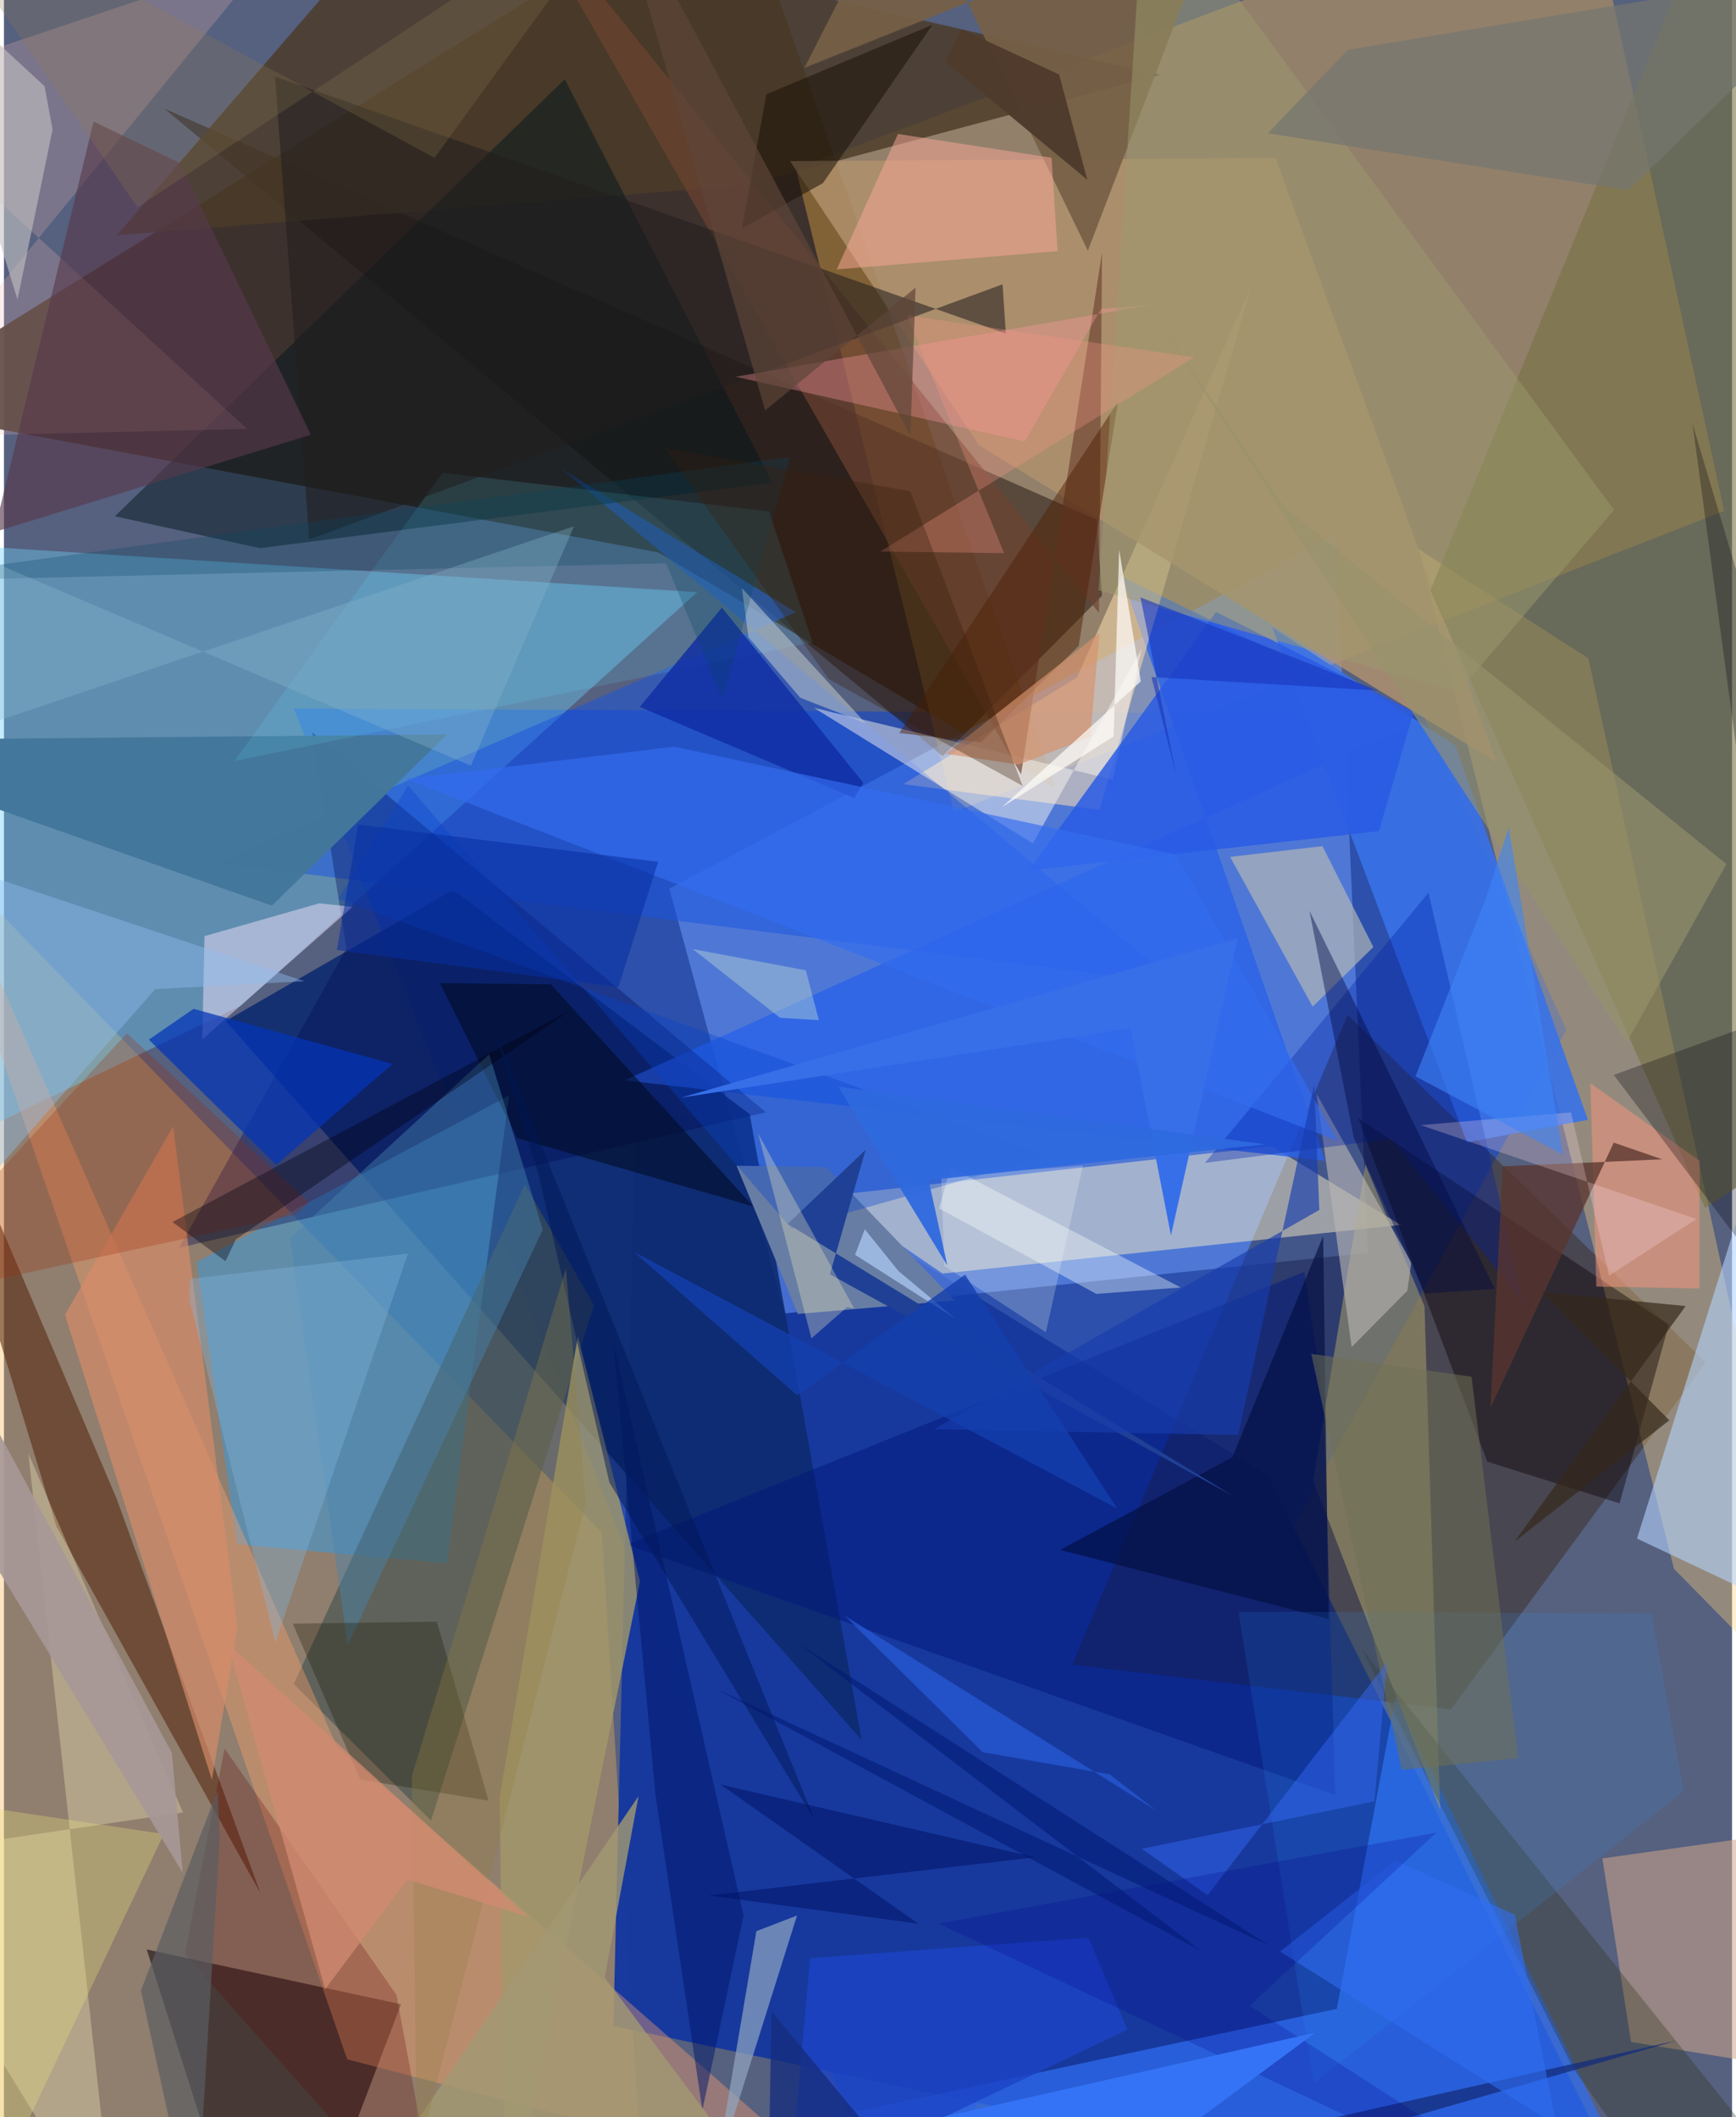 <svg xmlns="http://www.w3.org/2000/svg" width="228" height="278" viewBox="0 0 836 1024"><path fill="#56607f" d="M0 0h836v1024H0z"/><path fill="#0742d4" fill-opacity=".525" d="M755.85 498.047l-69.363-152.431-546.235-2.962 293 743.346z"/><path fill="#3c2f2a" fill-opacity=".945" d="M508.757 381.174l-192.142-113.97L-62 196.396 353.37-62z"/><path fill="#ffbd45" fill-opacity=".353" d="M459.571 392.816l372.636-145.68L764.758-62 383.092 81.677z"/><path fill="#fab550" fill-opacity=".353" d="M310.864 1086H.289l-61.092-704.943 349.993 360.17z"/><path fill="#183a9e" fill-opacity=".996" d="M294.823 979.89L798.06 1086 611.264 713.582 305.712 525.673z"/><path fill="#719fff" fill-opacity=".51" d="M644.294 258.563l15.623 347.374-282.156 29.317-55.877-205.451z"/><path fill="#6cd0fb" fill-opacity=".4" d="M335.388 286.409L114.721 486.365-62 571.312l51.284-306.975z"/><path fill="#0e2b6f" fill-opacity=".898" d="M360.8 538.938L217.315 430.4l-110.039 63.408 307.667 347.808z"/><path fill="#301b00" fill-opacity=".361" d="M650.014 490.89l-133.23 314.263 183.183 21.604 123.372-167.823z"/><path fill="#fcd17a" fill-opacity=".369" d="M766.477 318.413l112.384 512.559-70.97-72.221L684.337 265.6z"/><path fill="#4397d3" fill-opacity=".588" d="M244.389 529.846L93.253 610.418l19.427 136.504 101.568 9.203z"/><path fill="#fbeec6" fill-opacity=".482" d="M398.987 578.374l214.414-23.953 62.361 38.036-221.686 23.522z"/><path fill="#2f6cef" fill-opacity=".733" d="M644.786 971.599L109.632 1086H802.27L673.243 820.665z"/><path fill="#0f060b" fill-opacity=".561" d="M192.075 969.39L69.059 942.878 114.456 1086h33.292z"/><path fill="#1e110d" fill-opacity=".494" d="M454.139 365.744L77.597 52.54l451.014 198.836 2.579 36.776z"/><path fill="#4b3b28" fill-opacity=".82" d="M359.45 89.502l199.502-53.314-364.86-83.991-139.494 161.62z"/><path fill="#aaa06c" fill-opacity=".533" d="M687.22 631.766l-28.609-68.491-25.283 152.907 61.46 159.123z"/><path fill="#2a63e9" fill-opacity=".812" d="M639.17 561.493l-98.427-282.571L684.25 348.96 300.24 522.517z"/><path fill="#42524f" fill-opacity=".627" d="M252.018 572.736L140.197 814.472l66.414 66.1 78.744-249.267z"/><path fill="#ffdfb1" fill-opacity=".533" d="M519.119 327.64l84.421-189.49-73.532 253.558-94.945-12.443z"/><path fill="#b1916d" fill-opacity=".82" d="M615.139 76.442l-234.856 1.482 91.411 137.426 250.314 153.274z"/><path fill="#fea36e" fill-opacity=".384" d="M160.889 844.361L-56.186 351.41l222.229 644.598 238.909 62.274z"/><path fill="#3971e7" fill-opacity=".902" d="M707.772 552.503l-94.21-249.052 88.544 57.102 64.153 181.058z"/><path fill="#757041" fill-opacity=".588" d="M690.07 285.455L832.763-62 898 535.12l-75.073 49.174z"/><path fill="#1c54de" fill-opacity=".525" d="M103.54 417.37l463.576 58.359-297.551-249.13 113.503 69.53z"/><path fill="#b6d4ff" fill-opacity=".584" d="M882.668 787.913L898 551.258l-40.283-22.611-67.708 215.499z"/><path fill="#582911" fill-opacity=".58" d="M25.365 738.306L-62 450.786l116.376 273.79 69.76 191.227z"/><path fill="#00151c" fill-opacity=".482" d="M53.682 249.691l70.154 15.422 247.826-31.703L271.318 38.321z"/><path fill="#0b0307" fill-opacity=".424" d="M717.548 706.936l64.05 20.177 23.789-86.458-150.304-99.95z"/><path fill="#f7eebb" fill-opacity=".337" d="M11.788 702.948L86.595 876.62-62 898.586 53.982 1086z"/><path fill="#ecb9af" fill-opacity=".247" d="M117.696 207.425L-62 42.86l189.837-63.742L-62 211.688z"/><path fill="#d0a68b" fill-opacity=".541" d="M787.136 987.612l58.438 9.58 28.709-112.573-101.012 14.239z"/><path fill="#000b54" fill-opacity=".353" d="M165.69 458.788l-16.516-104.542 219.458 183.762L84.77 603.472z"/><path fill="#00167a" fill-opacity=".475" d="M638.47 677.813l5.55 190.38-342.95-121.121 328.055-131.937z"/><path fill="#a3996a" fill-opacity=".8" d="M242.685 1086l65.006-321.12-30.044-118.556-37.867 223.104z"/><path fill="#fcf9f0" fill-opacity=".471" d="M536.441 377.072l13.937-63.205-52.621 94.076-105.844-65.562z"/><path fill="#b4b7b6" fill-opacity=".678" d="M593.181 414.453l39.932 72.424 29.354-28.808-24.624-48.837z"/><path fill="#ebdcf8" fill-opacity=".514" d="M168.695 438.623l-72.738 64.073 1.072-49.916 55.59-15.883z"/><path fill="#6f4432" fill-opacity=".671" d="M529.715 296.358L243.655-58.687l248.396 433.24 39.18-252.31z"/><path fill="#0334b7" fill-opacity=".729" d="M91.714 487.934L70.09 502.855l61.644 60.517 56.272-48.78z"/><path fill="#766046" fill-opacity=".929" d="M435.517-62l-48.24 94.796 201.958-80.85-64.874 169.29z"/><path fill="#44779b" fill-opacity=".996" d="M-62 357.852l276.307-2.626-84.681 82.807-163.815-57.681z"/><path fill="#b6b4b2" fill-opacity=".635" d="M651.98 651.528l26.925-27.222 1.938-13.685-45.81-81.495z"/><path fill="#d68b69" fill-opacity=".675" d="M100.598 860.836l12.293-73.771-31.063-242.27-52.341 91.111z"/><path fill="#92a8c2" fill-opacity=".686" d="M383.652 926.479l-19.653 7.556-21.91 129.712-8.643 22.253z"/><path fill="#677da4" d="M397.839 564.513l62.15 64.474-75.904 6.529-29.655-71.692z"/><path fill="#1c44c5" fill-opacity=".804" d="M389.983 947.144l134.706-9.972 18.813 44.51-163.558 77.973z"/><path fill="#295ae4" fill-opacity=".835" d="M586.378 295.993l-90.65 125.057 169.46-19.06 16.838-57.865z"/><path fill="#60e3fe" fill-opacity=".149" d="M111.456 368.094l279.738-57.454-21.076-63.302-157.886-18.674z"/><path fill="#221e1d" fill-opacity=".553" d="M484.692 161.35l-1.601-23.85-335.41 123.45-16.57-223.958z"/><path fill="#2b2f13" fill-opacity=".302" d="M858.24 1048.732L819.266 1086l-60.248-85.925-102.222-202.648z"/><path fill="#573a4c" fill-opacity=".635" d="M-4.726 257.342l48.085-198.51 41.725 19.96 63.381 131.487z"/><path fill="#000a21" fill-opacity=".561" d="M248.29 550.47l114.186 33.006-97.87-107.379-53.72-.636z"/><path fill="#0f2da3" fill-opacity=".816" d="M415.786 378.703l-68.461-84.813-39.749 48.015 103.705 44.062z"/><path fill="#fba99a" fill-opacity=".498" d="M509.713 121.475l-106.838 8.817 29.614-65.51 74.313 11.513z"/><path fill="#0021a9" fill-opacity=".345" d="M735.236 630.442L671.2 550.815l-90.207 11.638 108.145-130.671z"/><path fill="#5e0000" fill-opacity=".247" d="M87.55 945.075l19.189-99.372 83.17 119.187L212.241 1086z"/><path fill="#fc957d" fill-opacity=".498" d="M820.21 623.205l-49.851-.94-2.903-98.397 52.872 37.592z"/><path fill="#336df0" fill-opacity=".667" d="M645.373 551.92L566.98 413.287 324.192 361.14l-129.558 15.666z"/><path fill="#020f40" fill-opacity=".647" d="M594.253 704.873l-83.37 44.769 129.916 33.377-2.612-185.128z"/><path fill="#a02a00" fill-opacity=".255" d="M59.477 499.762L-62 631.38l203.358-43.935 6.142-5.837z"/><path fill="#4884b0" fill-opacity=".439" d="M234.724 509.89l25.921 84.856-94.356 200.942-27.964-196.965z"/><path fill="#02000b" fill-opacity=".282" d="M898 476.553L778.777 519.91l98.243 129.941-60.117-444.728z"/><path fill="#ff9aa1" fill-opacity=".341" d="M353.965 182.213l200.678-34.69-23.914 1.902-36.933 64.074z"/><path fill="#191500" fill-opacity=".294" d="M139.703 785.298l69.72-.956 25.011 86.584-62.111-10.2z"/><path fill="#bcc7cd" fill-opacity=".557" d="M416.891 349.85l-59.909-65.458 3.175 23.817 25.098 29.282z"/><path fill="#4d1e00" fill-opacity=".459" d="M472.653 359.079l47.258-46.662 19.057-118.094L433.13 354.551z"/><path fill="#f8ffff" fill-opacity=".376" d="M528.488 625.827l40.81-3.124-111.37-58.06-5.486 19.853z"/><path fill="#0643cd" fill-opacity=".349" d="M161.783 434.749L195.5 380.01l185.528 214.251 123.786-34.996z"/><path fill="#8ebff0" fill-opacity=".416" d="M-62 632.358L73.128 478.413l72.24-3.833L-62 405.431z"/><path fill="#289dff" fill-opacity=".129" d="M797.092 780.367l-199.883-.844 36.415 228.165L812.616 866.31z"/><path fill="#9c9a6e" fill-opacity=".494" d="M529.613 285.514L552.098-62 778.89 246.661l-75.261 87.941z"/><path fill="#c3c1c4" fill-opacity=".604" d="M6.556 144.844l16.956-82.185-3.867-20.944-62.96-58.293z"/><path fill="#00176a" fill-opacity=".502" d="M294.819 649.504l20.322 218.432 22.738 152.631 19.937-94.09z"/><path fill="#1b1109" fill-opacity=".541" d="M396.216 88.546l52.958-76.556-80.303 33.596-11.895 64.943z"/><path fill="#83b7e0" fill-opacity=".345" d="M89.684 628.786l41.651 165.58 64.088-188.047L89.97 618.527z"/><path fill="#707054" fill-opacity=".529" d="M632.426 654.826l43.765 201.18 56.331-5.692-22.54-184.414z"/><path fill="#59362f" fill-opacity=".773" d="M778.768 552.657L719.15 680.855l5.897-116.717 77.164-3.412z"/><path fill="#1f4095" d="M595.082 723.853L399.579 616.349l17.25-60.2-37.677 35.814z"/><path fill="#97926b" fill-opacity=".616" d="M552.47 146.295l232.657 357.689 48.15-86.057-213.64-172.631z"/><path fill="#152d7c" fill-opacity=".765" d="M369.295 1086l2.035-113.214L465.418 1086l344.022-99.123z"/><path fill="#376fe9" d="M327.575 530.885l269.212-77.019-32.23 143.648-19.554-100.288z"/><path fill="#e6de7f" fill-opacity=".333" d="M-1.107 1052.696l78.418-165.638-80.733-12.088L-62 1086z"/><path fill="#74766f" fill-opacity=".722" d="M785.81 92.04L898-16.86 650.213 24.062l-38.81 40.39z"/><path fill="#d6926e" fill-opacity=".678" d="M455.557 364.566l35.253 5.245 34.712-13.343 4.45-50.318z"/><path fill="#064765" fill-opacity=".275" d="M347.524 338.23l32.789-117.242L-62 281.287l382.336-8.848z"/><path fill="#000943" fill-opacity=".424" d="M721.253 623.404l-33.824 2.238-34.425-75.299-21.45-109.844z"/><path fill="#396eff" fill-opacity=".431" d="M669.17 803.817l-86.885 112.802-31.818-22.427 112.53-22.93z"/><path fill="#a29972" fill-opacity=".804" d="M187.86 1043.267l119.124-174.521-16.351 87.656L387.675 1086z"/><path fill="#f99587" fill-opacity=".302" d="M483.844 267.536l-47.016-115.08 138.925 20.374-151.802 93.94z"/><path fill="#8cbace" fill-opacity=".325" d="M-62 247.734l39.765 107.45 297.996-100.661-49.886 115.83z"/><path fill="#00020e" fill-opacity=".369" d="M81.492 591.067l25.669 18.916 5.054-10.562 162.254-111.04z"/><path fill="#183cad" fill-opacity=".651" d="M450.004 691.213l147.103 2.85 36.768-169.586 2.465 60.731z"/><path fill="#ffdce9" fill-opacity=".259" d="M818.816 589.586L685.372 544.18l72.712-6.162 18.427 78.948z"/><path fill="#001063" fill-opacity=".506" d="M498.845 898.3l-157.787 18.452 101.373 13.711-95.855-67.388z"/><path fill="#5e4638" fill-opacity=".682" d="M438.523 210.678L292.851-62l75.392 260.482 72.773-59.366z"/><path fill="#2c62e2" fill-opacity=".596" d="M557.454 875.687l-22.486-17.456-61.452-10.753-66.8-66.063z"/><path fill="#fafff6" fill-opacity=".224" d="M521.978 563.795l-68.56 5.145 1.526 43.381 49.118 32.048z"/><path fill="#b7d5fd" fill-opacity=".647" d="M416.436 594.525l-4.693 12.38 48.77 31.09-27.798-23.265z"/><path fill="#021855" fill-opacity=".486" d="M292.905 717.054l99.3 163.262-155.977-384.89 22.511 73.276z"/><path fill="#072fa1" fill-opacity=".545" d="M171.375 398.79l145.117 18.065-19.27 60.608-136.148-17.987z"/><path fill="#f6eec0" fill-opacity=".314" d="M364.87 548.27l46.427 84.621-3.414-.684-17.25 15.103z"/><path fill="#907a52" fill-opacity=".255" d="M-47.284-62L64.622 100.252 307.405-60.086 208.302 76.308z"/><path fill="#143fad" fill-opacity=".796" d="M383.786 674.926l81.164-58.435 73.556 113.101-233.778-124.119z"/><path fill="#fffdf9" fill-opacity=".702" d="M539.495 265.85l10.473 63.72-67.196 60.852 54.052-34.259z"/><path fill="#2f6ef2" fill-opacity=".596" d="M673.112 899.914l-55.766 43.98 133.754 84.207-20.232-102.054z"/><path fill="#948144" fill-opacity=".322" d="M197.336 859.09l74.518-245.55 9.653 113.073-81.586 317.488z"/><path fill="#d28a71" fill-opacity=".753" d="M108.29 794.933l145.281 132.059-58.507-17.908-39.676 53.076z"/><path fill="#3e85f8" fill-opacity=".596" d="M754.201 558.476l-71.334-37.887 33.581-84.995 11.549-35.411z"/><path fill="#35281b" fill-opacity=".686" d="M813.569 631.688l-82.862 114.008 74.965-58.748-61.683-62.065z"/><path fill="#a79797" fill-opacity=".906" d="M81.219 847.679l5.273 58.131-88.714-145.6-27.344-117.348z"/><path fill="#1836bc" fill-opacity=".6" d="M555.145 327.46l12.094 48.008-17.43-86.54 114.851 45.06z"/><path fill="#4f3b2c" fill-opacity=".984" d="M524.08 86.941l-68.86-57.134 8.092-15.65 47.135 21.889z"/><path fill="#cce6d5" fill-opacity=".373" d="M387.904 469.32l6.34 24.105-18.838-1.185-42.131-33.196z"/><path fill="#2e69df" fill-opacity=".941" d="M456.375 612.093l-52.735-86.514 206.342 27.883-162.644 17.347z"/><path fill="#5a5d61" fill-opacity=".69" d="M66.278 962.735l37.142-96.94.935 24.004-11.656 193.793z"/><path fill="#00008b" fill-opacity=".212" d="M452.078 930.351L782.533 1086 602.656 970.131l90.294-83.757z"/><path fill="#3574f5" fill-opacity=".996" d="M634.427 983.11l-183.455 41.507 413.106 16.725-315.765 5.548z"/><path fill="#371e0c" fill-opacity=".337" d="M319.479 216.622l119.027 20.935L492.8 380.115l-93.72-51.585z"/><path fill="#011771" fill-opacity=".51" d="M383.613 794.371l195.83 149.412L343.814 816.44l268.527 124.69z"/></svg>